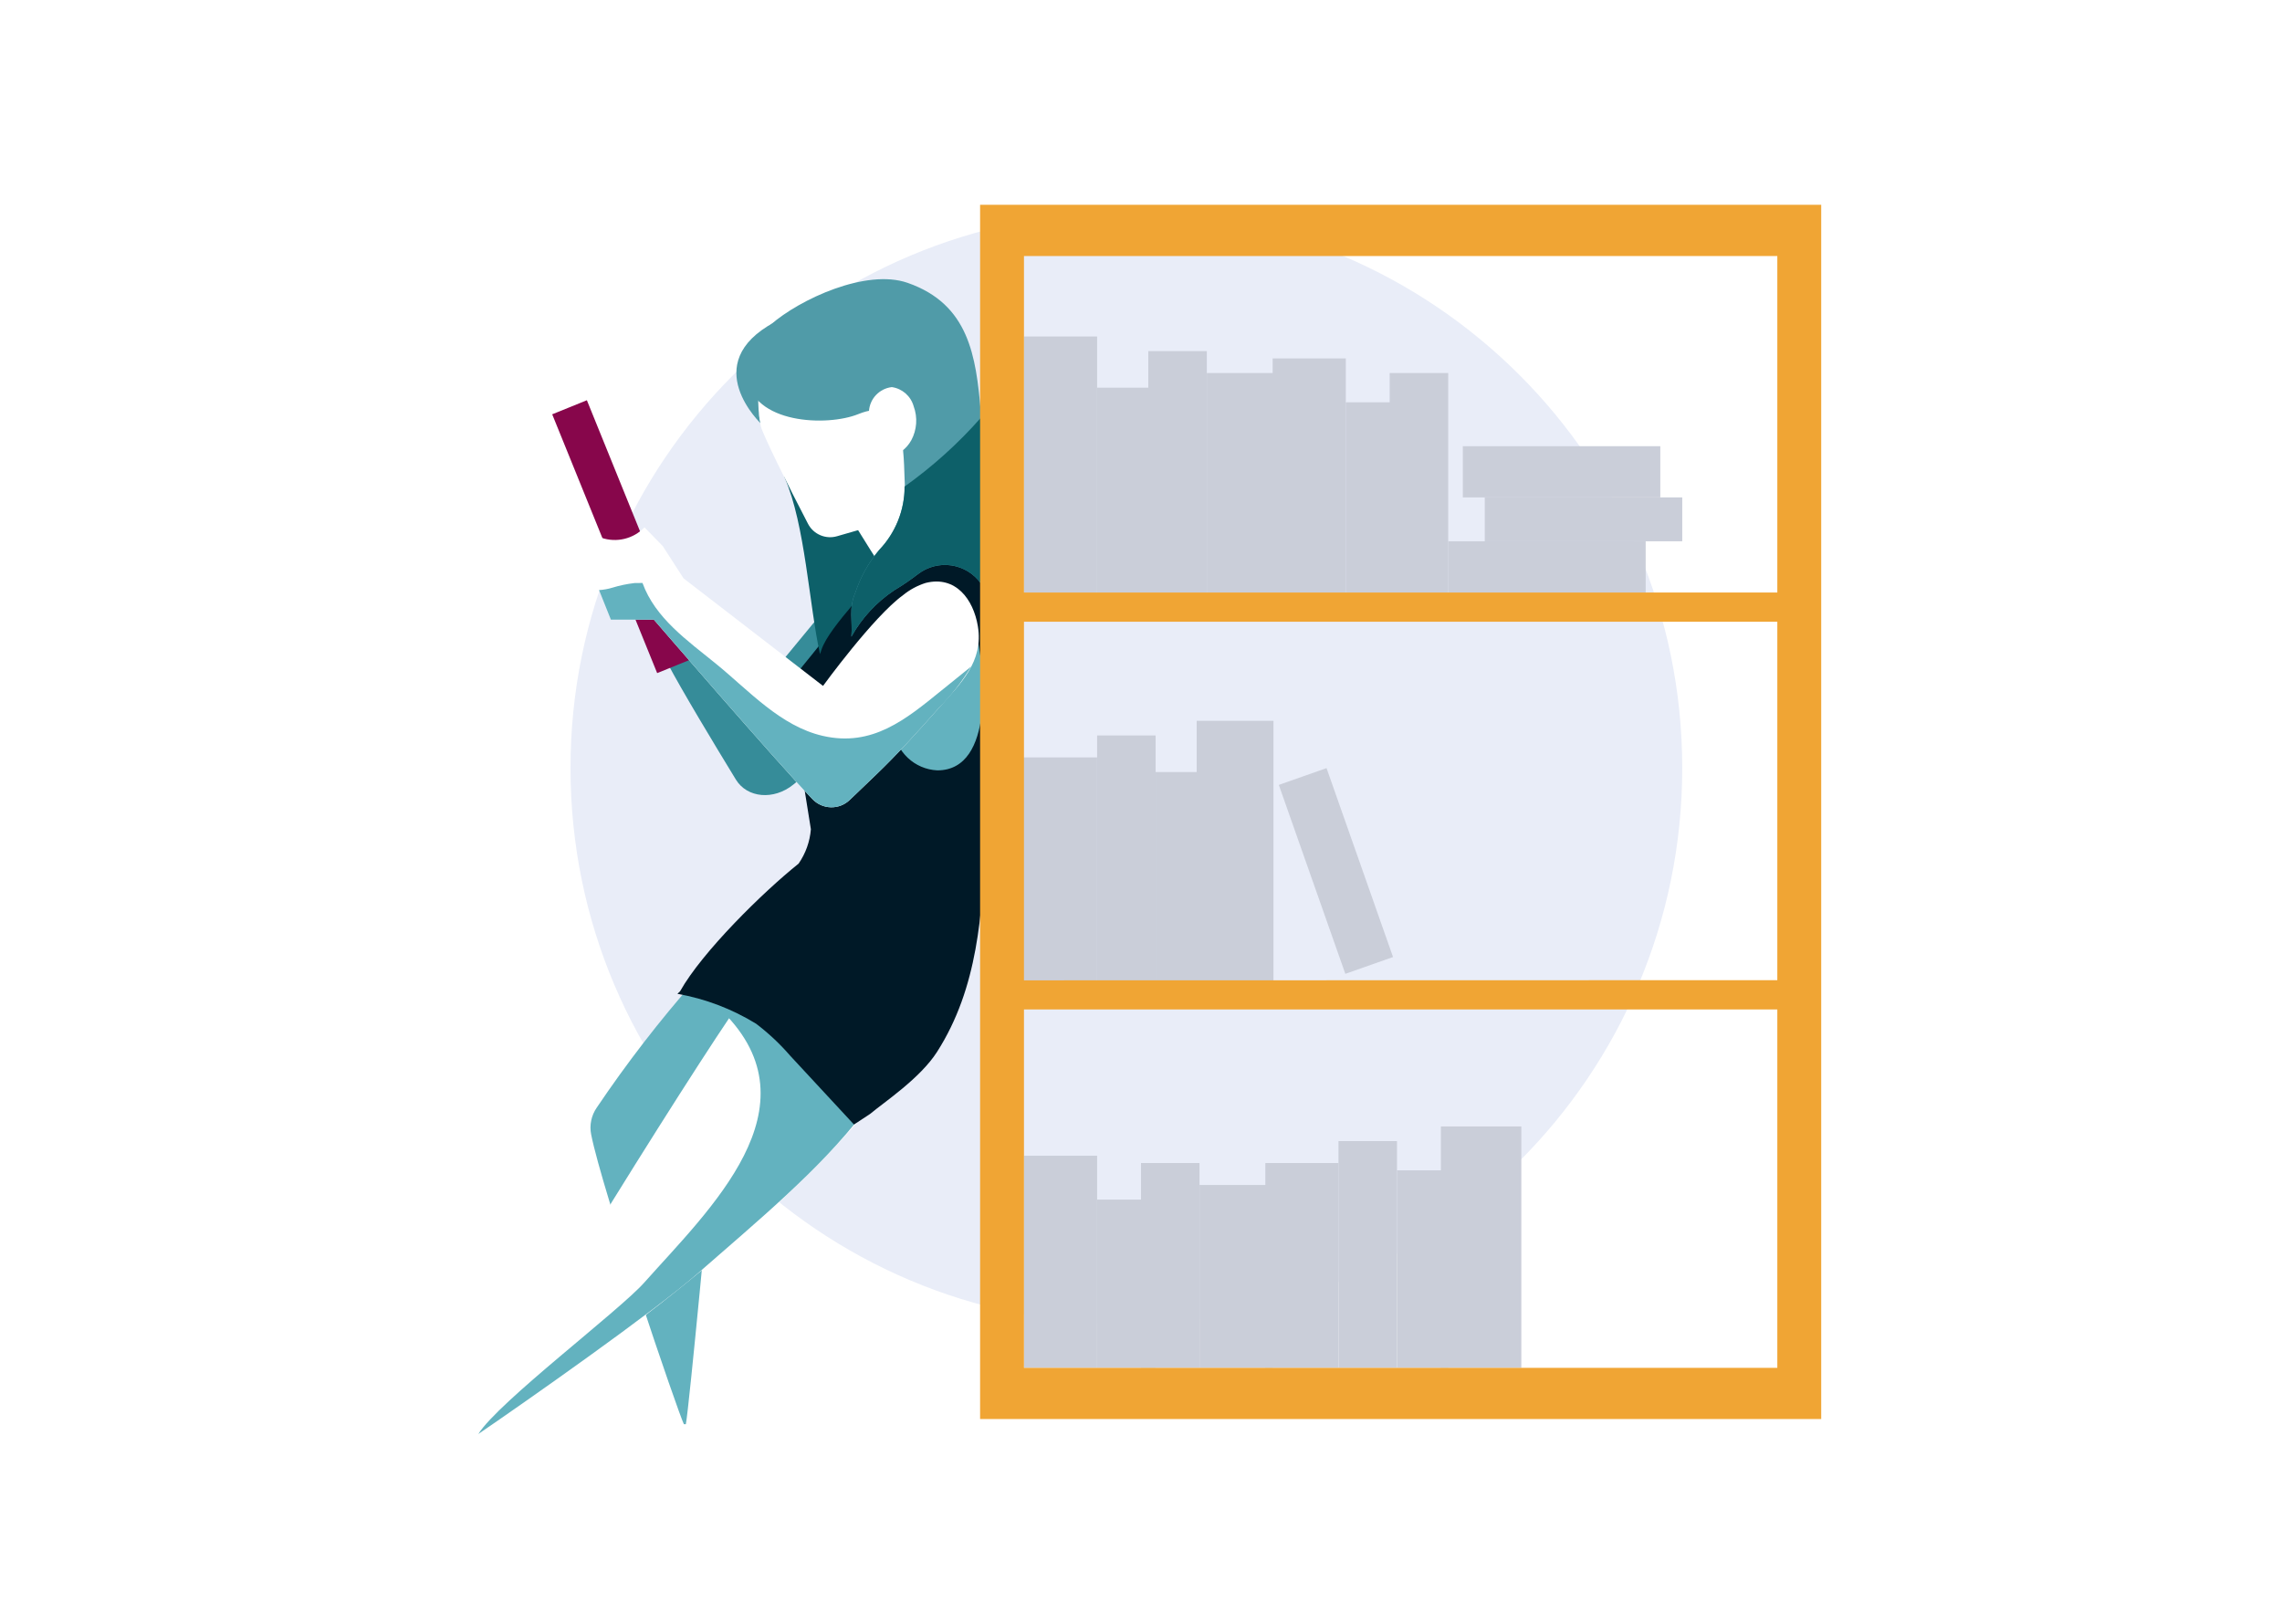 <svg fill="none" height="222" viewBox="0 0 312 222" width="312" xmlns="http://www.w3.org/2000/svg"><path d="m0 0h312v222h-312z" fill="#fff"/><path d="m154 181c41.974 0 76-34.026 76-76 0-41.974-34.026-76-76-76s-76 34.026-76 76c0 41.974 34.026 76 76 76z" fill="#e9edf8"/><path d="m95.047 134c-4.854 5.51-9.348 11.327-13.452 17.416-.747 1.071-1.025 2.401-.77 3.681 1.489 7.575 11.897 38.06 12.677 39.604h.27c.473-2.51 3.411-34.03 3.411-34.03l22.753-21.414" fill="#63b2bf"/><path d="m91.222 90.59c1.974 3.757 6.45 11.177 9.388 15.984 1.545 2.529 5.173 2.855 7.856.688 6.859-5.537 18.097-15.098 18.097-15.098l1.518-14.606c-4.762 3.273-13.171 3.207-16.879 7.646l-6.52 7.905-6.714-5.354z" fill="#368c99"/><path d="m75.475 56.6h5.113v38.167h-5.113z" fill="#87064b" transform="matrix(.927 -.376 .376 .927 -15.748 32.55)"/><path d="m118.197 152.292c-15.736 18.355-40.831 36.156-53.197 43.668l.601-.421c2.808-7.553 33.516-56.326 36.518-59.758z" fill="#fff"/><path d="m110.997 143.191c-2.828-3.51-6.195-6.131-12.184-4.891 13.162 13.086-1.867 27.077-10.726 37.04-3.456 3.889-19.934 16.316-22.692 20.707 6.431-4.391 24.051-16.74 30.105-22.047 7.829-6.863 16.567-14.037 22.606-21.947-2.79-2.437-4.765-5.954-7.109-8.862z" fill="#63b2bf"/><path d="m110.866 113.369c-.137 1.687-.716 3.307-1.68 4.699-4.834 3.86-13.176 12.055-16.204 17.449l-.362.348c3.811.677 7.461 2.064 10.758 4.091 1.699 1.291 3.259 2.755 4.655 4.369l8.726 9.411 2.198-1.447c1.981-1.653 6.858-4.878 9.168-8.499 5.586-8.754 6.189-18.857 6.615-29.234 2.046-6.303 2.519-19.247 2.141-25.702-.416-7.458-2.398-14.746-5.818-21.387.464.997-6.256 5.404-7.15 5.775-2.343.974.372 1.604-1.949 2.534-5.045 2.023-5.359 7.048-10.977 13.746l-8.056 9.902 6.679 6.095z" fill="#001927"/><path d="m128.161 105.318c-3.12-.141-5.668-2.54-5.996-5.646l-.925-7.472c-.184-2.815.642-5.603 2.33-7.863.821-1.695 2.3-2.98 4.093-3.556 1.515-.155 3.003.478 3.94 1.678.909 1.192 1.538 2.573 1.84 4.042 1.211 4.727 2.607 18.816-5.282 18.816z" fill="#63b2bf"/><path d="m80.016 75.962c-.412-.821 2.189-2.45 2.189-2.45 2.079.72 4.386.167 5.912-1.417l2.498 2.562 3.786 5.875-1.236-1.69c5.198 4.035 14.165 10.894 19.363 14.93 0 0 6.87-9.456 10.938-12.407.915-.748 1.964-1.315 3.092-1.67 4.1-1.03 6.519 2.229 7.135 5.901.823 4.914-2.437 7.923-5.375 11.236-2.76 3.114-5.562 6.224-8.568 9.105l-3.572 3.422c-.686.662-1.608 1.024-2.562 1.006-.954-.017-1.862-.413-2.524-1.1-4.917-5.112-21.697-24.556-21.697-24.556h-5.879z" fill="#fff"/><path d="m128.732 94.386c-4.885 3.964-9.463 7.767-16.228 6.219-5.806-1.329-10.127-6.206-14.551-9.808-4-3.258-8.363-6.283-10.11-11.1-.48.013-.955.022-1.081.012-1.026.117-2.038.328-3.025.63-.597.182-1.213.293-1.836.332l1.616 4.04h5.879s16.781 19.443 21.698 24.556c.662.687 1.569 1.083 2.523 1.1.954.018 1.876-.344 2.563-1.006l3.571-3.422c3.007-2.881 5.808-5.991 8.569-9.105 1.711-1.719 3.209-3.639 4.46-5.717-1.352 1.1-2.711 2.186-4.047 3.27z" fill="#63b2bf"/><path d="m106.449 54.305s-3.803.715-2.295 3.73c0 0-8.892-8.273 1.771-14.007z" fill="#509ba8"/><path d="m120.261 72.241c.771-.671.116-1.879-.719-1.986-.26-.23-.604-.343-.95-.31s-.664.207-.876.482c-.551.733-7.021-1.163-8.047-3.518-.593-1.362-2.965-2.936-2.376-1.582 2.801 6.431 3.329 17.357 4.82 24.099l.197-.593c1.11-3.329 7.568-9.361 9.241-12.446z" fill="#0d6069"/><path d="m126.966 71.754c.399-1.229 1.118-2.329 2.084-3.188-.516-1.296-.948-2.624-1.291-3.975l.734-.601c3.696-6.046 4.505-12.871.633-18.806-2.124-3.255-5.811-5.975-9.638-5.301l-.355.255c-5.833.424-12.467 4.062-14.727 9.456-.831 2.819-.963 5.798-.386 8.68.237 1.059 3.719 8.113 6.456 13.341.756 1.445 2.431 2.151 3.994 1.685l2.851-.822c1.11 1.769 2.288 3.728 3.315 5.183l6.372-2.315c-.368-1.167-.382-2.417-.042-3.592z" fill="#fff"/><path d="m136.061 81.567c-.379-2.27-.912-4.517-1.155-6.808-.235-2.218.076-4.447-.131-6.666-.355-3.814-.339-7.977-.674-11.793-.666-7.595-1.606-14.692-10.002-17.629-5.666-1.981-14.776 2.249-18.73 5.716-1.031.905-3.472 5.595-3.279 7.139.808 6.438 10.987 6.819 15.263 5.086 6.075-2.462 6.163 3.838 6.325 8.858.26 3.588-1.006 7.12-3.487 9.725-1.433 1.706-2.53 3.668-3.232 5.782-.957 2.194-.374 3.844-.554 6.062 1.417-2.548 3.424-4.72 5.852-6.336 1.133-.676 2.225-1.42 3.269-2.228 1.299-.995 2.947-1.42 4.565-1.177 1.619.243 3.069 1.133 4.019 2.466 1.026 1.493 1.842 3.12 2.423 4.836-.146-1.013-.303-2.023-.472-3.032z" fill="#509ba8"/><path d="m134.906 74.759c-.235-2.218.076-4.447-.131-6.666-.332-3.566-.349-7.426-.622-11.033-3.117 3.546-6.635 6.719-10.482 9.456.013 3.235-1.235 6.349-3.479 8.679-1.434 1.706-2.531 3.668-3.233 5.782-.957 2.194-.373 3.844-.554 6.062 1.418-2.548 3.424-4.72 5.852-6.336 1.133-.676 2.225-1.42 3.269-2.228 1.299-.996 2.947-1.421 4.565-1.178 1.619.243 3.069 1.133 4.019 2.466 1.026 1.493 1.842 3.12 2.423 4.836-.145-1.012-.303-2.023-.471-3.032-.38-2.27-.913-4.517-1.156-6.808z" fill="#0d6069"/><path d="m118.806 56.226c.103-1.714 1.422-3.107 3.127-3.305 1.428.204 2.599 1.234 2.985 2.622.564 1.527.444 3.223-.329 4.655-.68 1.222-1.867 2.08-3.24 2.343" fill="#fff"/><g fill="#caced9"><path d="m140 46h10v35h-10z"/><path d="m165 51h10v30h-10z"/><path d="m150 53h8v28h-8z"/><path d="m157 48h8v33h-8z"/><path d="m174 49h10v32h-10z"/><path d="m225 74h7v27h-7z" transform="matrix(0 1 -1 0 299 -151)"/><path d="m230 68h6v27h-6z" transform="matrix(0 1 -1 0 298 -162)"/><path d="m190.426 130.73h6.918v27.39h-6.918z" transform="matrix(-.943 .332 -.332 -.943 413.434 190.894)"/><path d="m227 61h7v27h-7z" transform="matrix(0 1 -1 0 288 -166)"/><path d="m184 55h8v26h-8z"/><path d="m190 51h8v30h-8z"/><path d="m140 158h10v29h-10z"/><path d="m164 162h10v25h-10z"/><path d="m150 164h8v23h-8z"/><path d="m156 159h8v28h-8z"/><path d="m208 187h11v33h-11z" transform="matrix(-1 0 0 -1 416 374)"/><path d="m183 187h10v28h-10z" transform="matrix(-1 0 0 -1 366 374)"/><path d="m198 187h7v27h-7z" transform="matrix(-1 0 0 -1 396 374)"/><path d="m191 187h8v31h-8z" transform="matrix(-1 0 0 -1 382 374)"/><path d="m174.112 134.638h10.499v36.092h-10.499z" transform="matrix(-1 0 0 -1 348.224 269.276)"/><path d="m150 134.547h11v31h-11z" transform="matrix(-1 0 0 -1 300 269.094)"/><path d="m166 134.547h8v29h-8z" transform="matrix(-1 0 0 -1 332 269.094)"/><path d="m158 134.547h8v34h-8z" transform="matrix(-1 0 0 -1 316 269.094)"/></g><path clip-rule="evenodd" d="m249 28v166h-115v-166zm-109 159h103v-49h-103zm103-53-103 .024v-49.024h103zm-103-53h103v-46h-103z" fill="#f0a534" fill-rule="evenodd"/></svg>